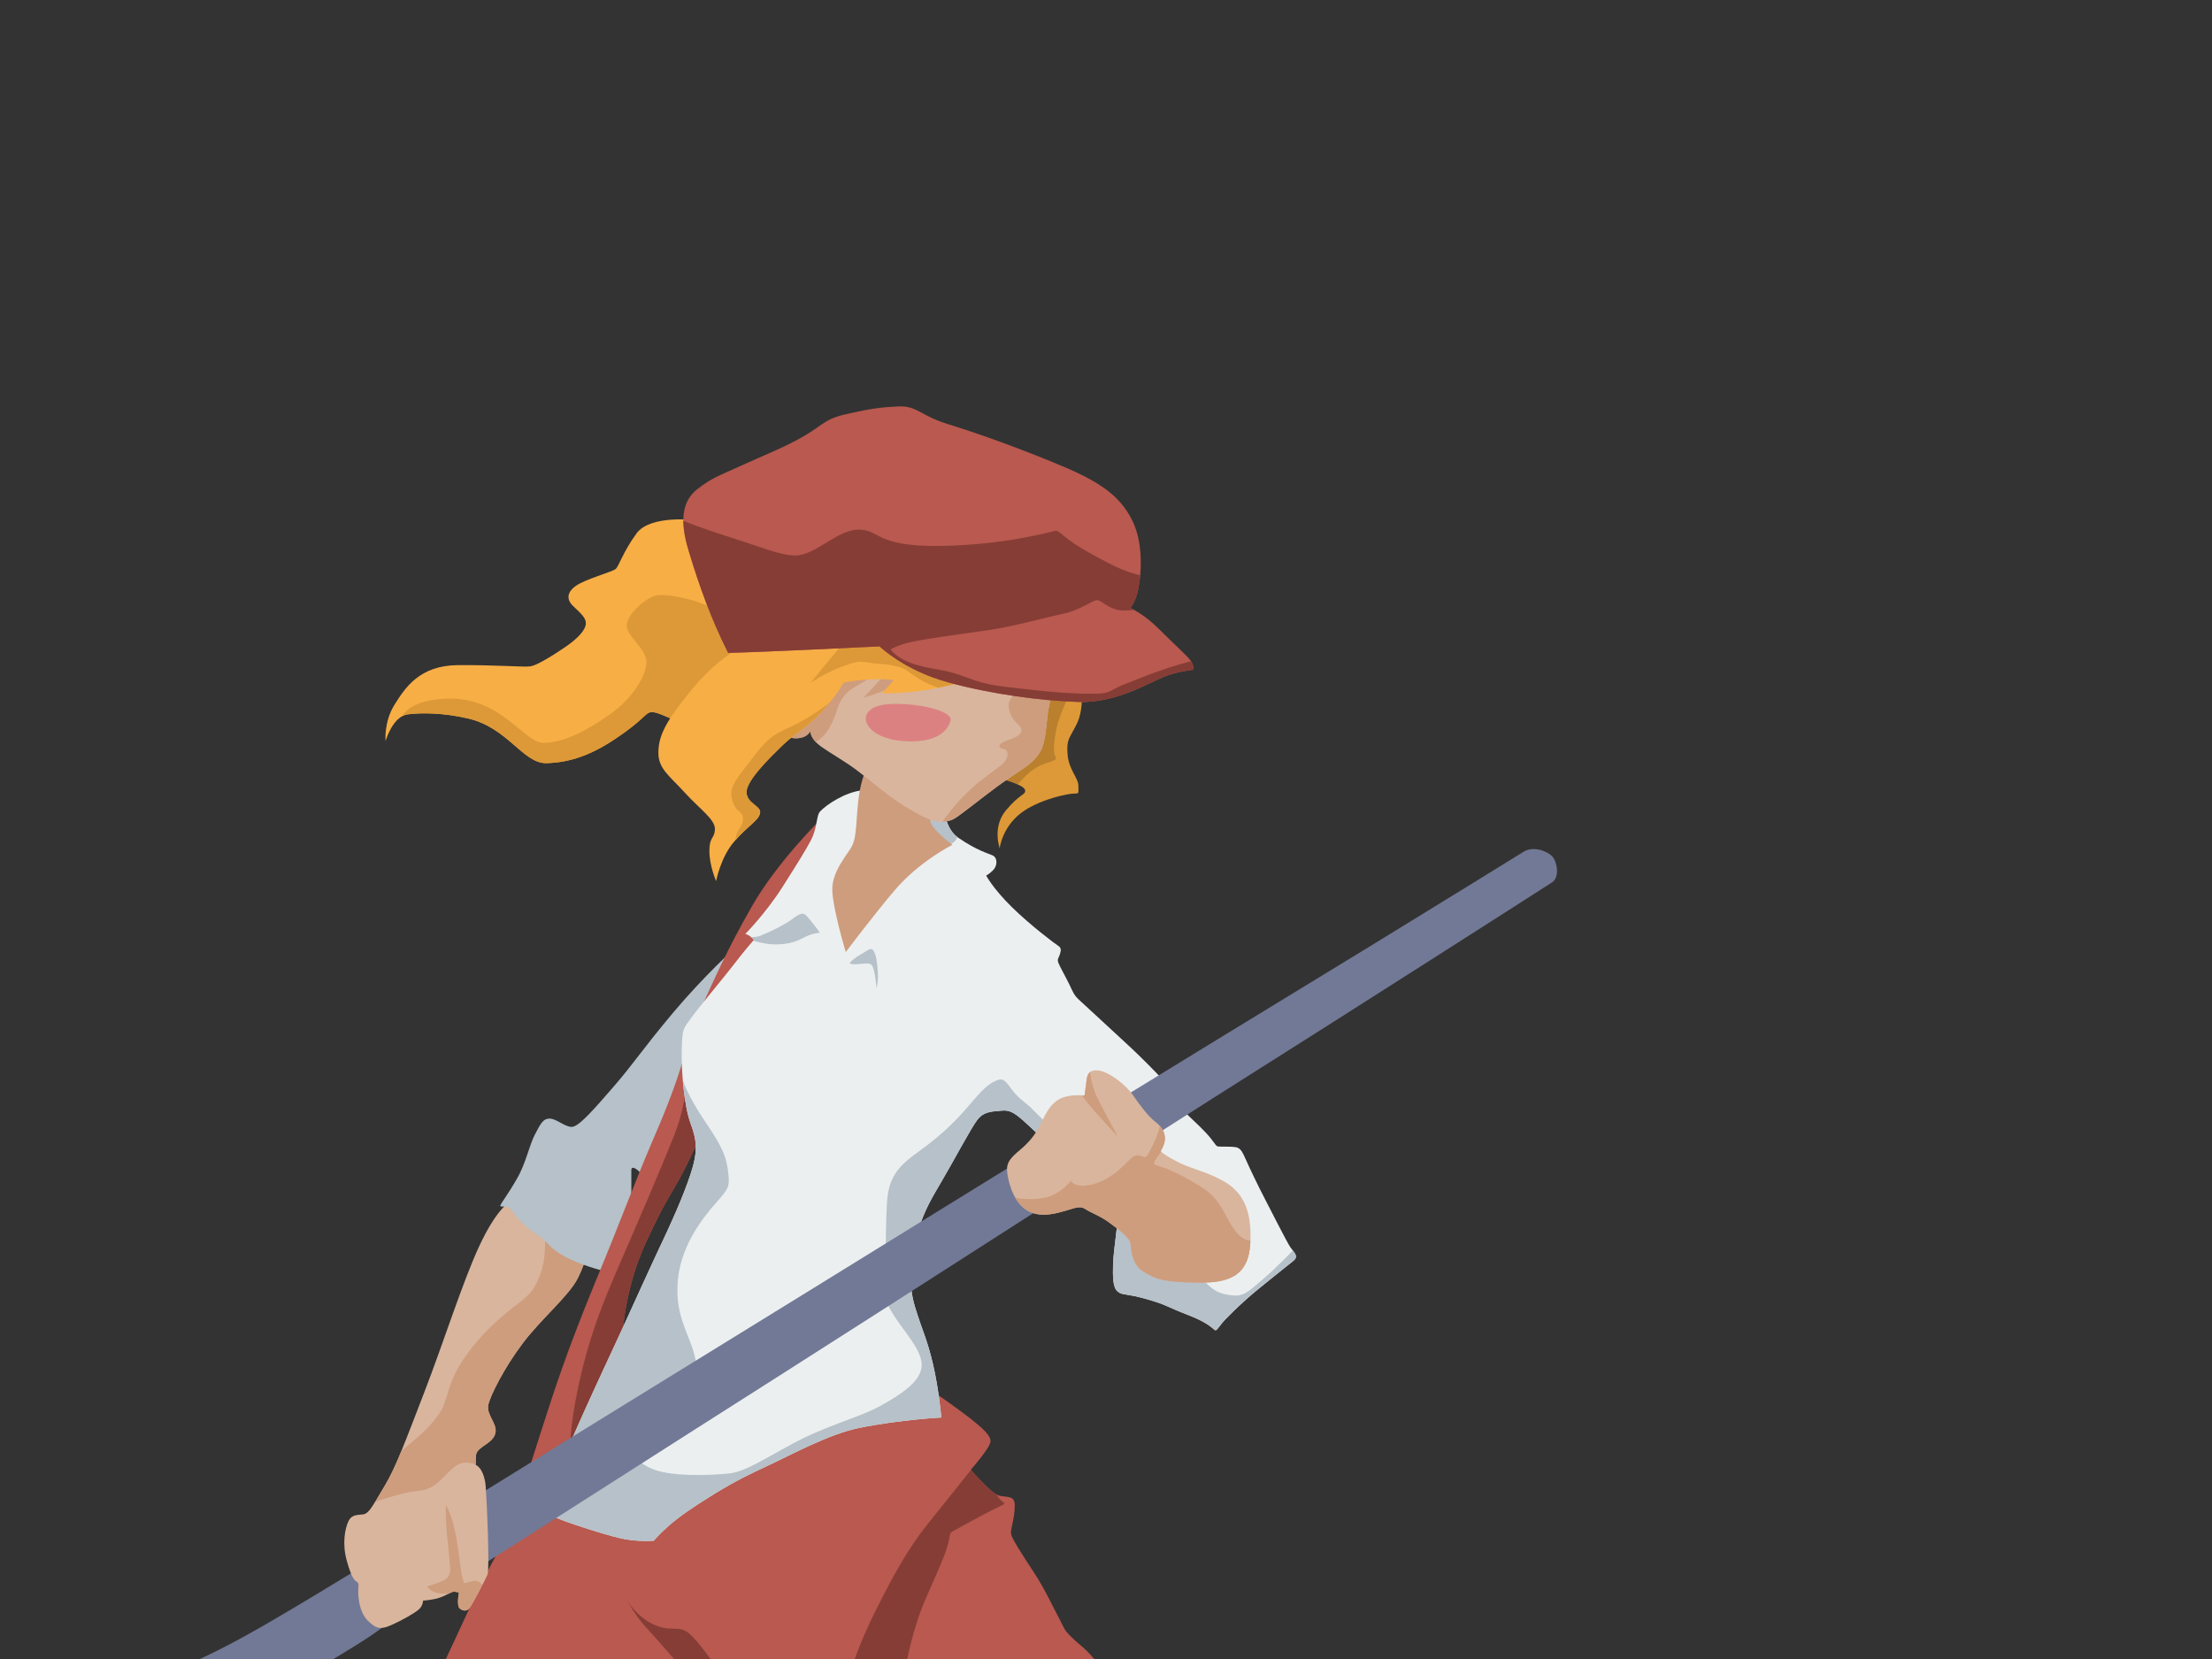 <?xml version="1.0" encoding="utf-8"?>
<!-- Generator: Adobe Illustrator 23.0.0, SVG Export Plug-In . SVG Version: 6.00 Build 0)  -->
<svg version="1.1" id="Layer_2" xmlns="http://www.w3.org/2000/svg" xmlns:xlink="http://www.w3.org/1999/xlink" x="0px" y="0px"
	 viewBox="0 0 720 540" style="enable-background:new 0 0 720 540;" xml:space="preserve">
<rect x="0" y="0" width="720" height="540" fill="#333333" stroke="none"/>
<style type="text/css">
	.st0{clip-path:url(#XMLID_12_);fill:#CE9D7D;}
	.st1{fill:#B6C1C9;}
	.st2{clip-path:url(#XMLID_13_);fill:#863D35;}
	.st3{clip-path:url(#XMLID_14_);fill:#B6C1C9;}
	.st4{fill:#727996;}
	.st5{clip-path:url(#XMLID_15_);fill:#CE9D7D;}
	.st6{clip-path:url(#XMLID_16_);fill:#CE9D7D;}
	.st7{fill:#CE9D7D;}
	.st8{clip-path:url(#XMLID_17_);fill:#BA802E;}
	.st9{clip-path:url(#XMLID_18_);fill:#CE9D7D;}
	.st10{clip-path:url(#XMLID_18_);fill:#DC8181;}
	.st11{clip-path:url(#XMLID_19_);fill:#DD9937;}
	.st12{clip-path:url(#XMLID_20_);fill:#DD9937;}
	.st13{clip-path:url(#XMLID_21_);fill:#863D35;}
</style>
<g id="arm-r_1_">
	<defs>
		<path id="XMLID_9_" d="M170.1,437.3c5.9-7.9,15.1-15.5,18-21.3s3.4-10.3,3.4-10.3l-26.1-14.1c0,0-4,2.4-9.4,14
			c-5.4,11.6-11.6,31.3-17.9,47.6c-6.3,16.3-9.2,24.3-12.8,30.3c-3.5,5.8-5,9-6.9,9.5c-1,3.7-2.1,9.6,1.3,8.9
			c5-1.1,23.1-5.8,26.5-8.5c3-2.4,8-12.9,9.1-15.3c-0.1,0-0.3,0-0.5,0c0.2-4.3-0.4-5,1.5-6.6s4.6-2.6,5-5.4s-2.9-5.6-2.4-8.6
			S164.2,445.1,170.1,437.3z"/>
	</defs>
	<use xlink:href="#XMLID_9_"  style="overflow:visible;fill:#D9B59D;"/>
	<clipPath id="XMLID_12_">
		<use xlink:href="#XMLID_9_"  style="overflow:visible;"/>
	</clipPath>
	<path id="shadow_16_" class="st0" d="M177.3,400.9c0,0,0.7,7.3-1.1,12.8s-3.3,7.4-7.8,10.8s-12.6,10-18.5,19.4
		c-4.4,7-4.3,12.2-6.4,15.4c-2,3.1-4.4,5.8-7.9,8.8s-6.9,5.8-6.9,5.8l-9.3,15.9c0,0,7.4-2.7,12.4-3.8s6.8-0.3,10.2-3
		s6.1-6.9,9.3-6.9s4.4,1.2,4.4,1.2l9.4-8.9l30.3-58.4L177.3,400.9z"/>
</g>
<path id="sleeve" class="st1" d="M239.3,308.5c0,0-9.9,8.9-20.1,21c-10.4,12.4-12.8,16.5-19.3,24s-11.5,13.3-13.8,13.3
	c-2.3,0-5-2.7-7.2-2.7s-3,1.8-4.8,5.2c-1.8,3.4-2.9,9.3-5.8,14.3c-2.9,5.1-5,7.7-5.4,8.7s2.3-0.3,3.4,1.3c1.2,1.6,3.2,4.7,8.1,8
	c4.9,3.3,3.8,4.2,9.1,7.2s12.7,4.8,12.7,4.8l9.3-22.2c0,0,0-8.9,0-10.6c0-1.7,2.6,0.1,3.3,1.6c0.7,1.5,26.6-44,26.6-44L239.3,308.5z
	"/>
<g id="overall">
	<defs>
		<path id="XMLID_7_" d="M267.2,266.6c0,0-14.3,14.1-22.4,28.3c-8.1,14.2-11.4,21.9-16.6,33.2c-5.2,11.3-4.5,17.2-15.1,41.6
			c-7.6,17.7-10.1,25.4-19.5,48c-9.3,22.7-13,34.3-17.7,48.9c-4.7,14.7-7.8,25-10.3,31.3c-2.5,6.3-5.6,10.1-12,23.9
			c-6.5,13.9-11.2,24.1-11.2,24.1l222.9,0.8c0,0-5.6-2.4-8.9-6.4s-4.4-4.3-7.4-7.2s-2.4-2.9-4.4-6.6s-4.4-9.1-8.2-14.9
			s-7-10.7-7.3-12.3s1.2-4.7,1.2-9.3c0-3.6-2.9-2.4-5.4-3.3c-2.5-0.8-8.9-8.3-8.9-8.3s6.1-6.9,6.4-9.1s-3.7-5.3-6.7-7.7
			s-13.1-9.5-13.1-9.5l-100-17.5c0,0,0.6-15,7.7-30.3c7.8-16.8,8.4-15.2,13.8-26.3c5.3-11.1,8.6-17.3,8.6-17.3l35.7-84.4
			L267.2,266.6z"/>
	</defs>
	<use xlink:href="#XMLID_7_"  style="overflow:visible;fill:#B9594F;"/>
	<clipPath id="XMLID_13_">
		<use xlink:href="#XMLID_7_"  style="overflow:visible;"/>
	</clipPath>
	<path id="shadow_13_" class="st2" d="M223.4,350.6c0,0,0.3,8.1-3.9,18.8c-4.5,11.4-12.1,28.9-17.6,41.6s-10.3,23.9-14.1,42.5
		s-2,30.1-2,30.1l34.8-76.6l18.4-46.9L223.4,350.6z"/>
	<path id="shadow_12_" class="st2" d="M318.7,477.1l-2.6,1.3c0,0-8.3,10.4-14.4,18c-6.1,7.6-11.1,16.7-16.6,27.7s-7.9,18.8-7.9,18.8
		l17.8-1.1c0,0,1.8-11.1,6.3-21.4c4.5-10.3,6.3-14.1,7.3-17.9c1-3.8,0-3.2,2.3-4.5c2.3-1.3,9.3-5.1,12.5-6.7c3.2-1.6,4-1.7,3.2-2.3
		c-1.9-1.3-3.1-4.2-3.1-4.2L318.7,477.1z"/>
	<path id="shadow_11_" class="st2" d="M220.1,540.8c0,0-6.4-7.4-9.9-11.2s-6-8.6-6-8.6s2.7,4.7,7.6,7.3c6.4,3.4,8.9,0.4,12.4,3.3
		s9.3,11.6,9.3,11.6L220.1,540.8z"/>
</g>
<g id="shirt">
	<defs>
		<path id="XMLID_6_" d="M307.4,263.8c0,0,0.4,6,4.4,8.8c6.4,4.4,9.8,5.1,11.4,5.9s1.4,3.4,0.1,4.7s-2.3,1.8-2.3,1.8
			s2.2,4.2,8.3,10.2c6.1,6,14.1,12,15.2,12.7c1.1,0.7,0.8,1.6,0.5,2.7s-1,1.5-0.5,2.8c0.5,1.3,2.4,4.6,3.6,7.1
			c1.2,2.5,1.5,3.5,3.3,5.1c1.8,1.6,7,6.5,14.3,13.2c7.3,6.7,10.9,10.7,12.3,12.1c1.3,1.4,5.6,8.9,7.7,11.1s4.5,4.2,6.9,6.8
			c2.4,2.6,3,4,3.6,4.3c0.6,0.3,5.5-0.1,6.7,0.5c1.1,0.6,1.5,1.3,2.6,3.8s4,8.6,6.2,12.8s7.2,14.2,8.4,15.9s2.7,2.8,0.9,4.3
			s-11.3,8.9-15.2,12.4s-5.1,4.8-6.8,6.5s-2.7,3.6-3.3,3.7s-1.5-2.1-8.8-4.9s-7.1-3.4-13.9-5.3s-7.6-1.1-9.2-2.4s-1.6-4.8-1.5-8.9
			s2.1-18.3,2.1-18.3s-16.4-14.6-24.6-22.2s-9.9-9.8-13.6-9.5s-6,0.4-8,2.9s-8.3,14.4-11.7,20.1c-3.3,5.7-5.4,8.9-7.9,16.7
			s-3.1,16.5-0.8,24.1s4,10.6,5.9,18.8c1.9,8.1,2.7,17.3,2.7,17.3s-13.6,0.7-26.8,3.4c-9.8,2-22,8.7-29.1,12
			c-6.8,3.2-10.3,4.8-17.9,9.4c-7.6,4.7-11.7,7.6-15,10.5c-3.3,2.9-4.8,4.8-4.8,4.8s-5.6,0.5-11.3-0.9c-5.8-1.4-17.8-5.3-21-6.8
			c-3.2-1.6-4.9-3.4-4.9-3.4s7.8-15.6,10.1-20.9c2.3-5.3,5.9-13.4,11.9-26.3c6-12.8,9.1-19.9,15.3-33.3c6.3-13.3,9.3-20.1,11.8-27.5
			c2.5-7.4,2.2-11.1,0.1-16.7s-3.1-17.3-2.9-24.2s0.5-6.6,3.1-10.2s11.4-14.1,14.2-17.8s6.2-7.6,6.2-7.6s-1.4-1.6-2.8-1.9
			c0,0,6.7-6.8,12.1-15.3s7.5-11.9,9.3-15.3s1.8-7.4,2.6-8.8s6.3-5.6,12-7s12.1-1.6,12.1-1.6L307.4,263.8z"/>
	</defs>
	<use xlink:href="#XMLID_6_"  style="overflow:visible;fill:#ECEFF0;"/>
	<clipPath id="XMLID_14_">
		<use xlink:href="#XMLID_6_"  style="overflow:visible;"/>
	</clipPath>
	<path id="shadow_10_" class="st3" d="M241.9,304.2c0,0,2.6,1.6,5.8,0.3s7.5-3.4,9.7-5s3.6-2.8,4.9-1.6s4.6,5.7,4.6,5.7
		s-2.4,0.1-4.9,1.4s-4.8,2.4-9.6,2.4s-9.7-2.1-9.7-2.1L241.9,304.2z"/>
	<path id="shadow_9_" class="st3" d="M276.5,313.5c0,0,1.1-1.4,3.6-2.8s3.5-2.6,4.3-1.1s1,3,1.3,6.3s-0.4,5.8-0.4,5.8
		s-0.4-6.3-1.6-7.6S278.3,314.6,276.5,313.5z"/>
	<path id="shadow_8_" class="st3" d="M421.6,406.2c0,0-4.9,5.3-10.3,10c-5.4,4.6-6.5,5.9-10.6,5.4c-4-0.5-5.8-1.4-9.6-5.5
		c-3.8-4.1-50.9-50.9-50.9-50.9s-2.8-2.8-4.8-4.8c-2.1-1.9-4-3-6-5.7c-2-2.7-2.8-3.9-4.8-3.1s-3.7,1.8-7.8,6.6s-7.5,8.7-14.4,14.1
		c-6.9,5.4-13.1,8-13.7,19.2c-0.6,11.2-0.4,27.6-0.3,30.1c0.1,2.5,0.6,3.5,2.9,7.1c2.8,4.4,8.4,10.4,8.7,15.1s-4.4,8.6-11.3,12.6
		c-6.8,4.1-11.4,4.9-23,9.8c-11.6,4.9-21.5,12.7-28.3,13.4s-17.9,1-24.1-1.1c-6.2-2.1-9-7.2-9-7.2s23-14,22.6-24.5
		s-6.8-15.4-6.4-27.9c0.3-12.5,8-22.2,12.5-27.3s4.6-5.4,3.9-10.9s-3.2-9.4-7.7-16.1s-7.3-12.6-8.3-17.5s-56.7,149.4-56.7,149.4
		l56,13l182.7-69l31-28L421.6,406.2z"/>
	<path id="shadow_7_" class="st3" d="M312.1,270.2c0,0-0.2,2.9-1.6,3.9s-1.7,1-1.7,1l-12.7-8.9l5.8-12.1c0,0,12.3,9.5,12.3,9.3
		S312.1,270.2,312.1,270.2z"/>
</g>
<path id="broom" class="st4" d="M64,540.5c0,0,8.5-3.7,22-11.5c20.1-11.6,52.7-31.9,97-59.3c82.8-51,88-54.3,142.3-87.8
	s102-62.5,121.3-74.3s46.5-28.6,49.4-30.4s7.4-0.4,9.3,1.6c1.6,1.8,2.4,6.8-0.1,8.4c-2.4,1.6-71.3,45.6-98.3,62.6
	s-122.5,78.5-154.5,98.8s-81.1,51.8-97,61.8c-15.4,9.7-28.5,14.5-28.5,14.5l-0.8,3.5c0,0-2.6,2.4-10.5,7.3s-17.8,10.7-17.8,10.7
	L64,540.5z"/>
<g id="hand-r_1_">
	<defs>
		<path id="XMLID_10_" d="M155,476.9c-1.1-0.5-1.8-0.7-3.7-0.7c-3.3,0-5.9,4.3-9.3,6.9s-5.2,1.9-10.2,3c-3.1,0.7-7.1,2-9.7,2.9
			c-1.4,2.4-2.5,3.7-3.7,3.9c-1.9,0.3-3.9-0.1-5,2.3c-1.1,2.3-2.1,7.3-0.5,12.9c1.6,5.7,2.5,6.3,3.3,6.8c0.8,0.6,0.4,1.6,0.4,3.1
			s0.2,6.6,3.1,9.5s4.4,2.9,7.8,1.4s7.6-3.9,8.9-5.1s1.3-2.8,1.3-2.8s1.8-0.1,4.2-0.6c3.2-0.8,4.9-2.4,6-2.3s1.5,0.3,1.5,0.3
			s-0.9,4.3,0.3,5.2s2.4,0.9,3.3-0.4c0.9-1.3,5.3-9.6,5.7-10.7c0.7-2.1-0.2-23.6-0.6-28.6S155.7,477.2,155,476.9z"/>
	</defs>
	<use xlink:href="#XMLID_10_"  style="overflow:visible;fill:#D9B59D;"/>
	<clipPath id="XMLID_15_">
		<use xlink:href="#XMLID_10_"  style="overflow:visible;"/>
	</clipPath>
	<path id="shadow_18_" class="st5" d="M147.5,518.7c0,0-4,0.3-5.9-0.4s-2.6-1.9-2.6-1.9s1.9-0.6,4.3-1.5s2.9-1.9,3.2-3.3
		s-1.1-11-1.3-16.1s-0.1-5.6-0.1-5.6s1.5,1.9,2.9,8c1.4,6.1,1.9,14.2,2.6,15.9c0.7,1.7-0.3,1.7,1.8,1.2c2.1-0.5,2.8-0.9,4.1,0.4
		c1.3,1.3,1.1,4.4,1.1,4.4l-5.6,9.3l-6.9-4.4L147.5,518.7z"/>
</g>
<g id="arm-l">
	<defs>
		<path id="XMLID_8_" d="M377.8,374.7c0,0,1.5-2.3,1.4-4.3s-1-3.6-3.2-5.3s-4.8-5.1-7.2-8.6s-8.1-7.9-11.6-8.1s-3.4,2.3-3.7,4.6
			s-0.5,3.6-0.5,3.6s-4.6-0.6-7.9,1c-3.9,1.9-5.5,6.8-6.9,9.3s-3.1,4.8-6.2,7.4s-4.4,4.1-4.2,6.8s1.6,9.5,6.1,12.6
			s10.3,1.1,12.9,0.4s4.6-1.8,6.4-0.6s4.8,2.2,7.8,4.4s6.5,4.8,6.9,6.6s0.1,6.9,4.4,9.5s6.9,3.3,17.3,3.5s16.9-2.1,17.4-13.1
			s-2.7-16.6-9-20.1c-6-3.3-10.9-3.9-15.8-6.7C378.6,375.7,377.8,374.7,377.8,374.7z"/>
	</defs>
	<use xlink:href="#XMLID_8_"  style="overflow:visible;fill:#D9B59D;"/>
	<clipPath id="XMLID_16_">
		<use xlink:href="#XMLID_8_"  style="overflow:visible;"/>
	</clipPath>
	<path id="shadow_14_" class="st6" d="M354.8,347.8c0,0-0.1,4.6,2.5,9.8s6.6,12.4,6.6,12.4s-6.5-6.8-9.8-10.9s-4.2-6.6-4.2-6.6
		L354.8,347.8z"/>
	<path id="shadow_15_" class="st6" d="M377.8,365.1c0,0-0.7,4.1-2.3,7.1c-1.5,3-2,4.3-2.8,4.4c-0.8,0.1-1.4-0.7-2.8-0.5
		c-1.4,0.2-1.7,1-4.9,4c-3.2,3.1-7.8,5.5-11.6,5.8c-4.2,0.4-4.8-1.6-4.8-1.6s-3.5,4.5-8.3,5.5c-6,1.3-11.3-0.3-11.3-0.3l3.9,9.5
		l26.1,20.1l49.2,1.5l-0.3-16.9c0,0-2.1,0.9-4.9-2c-3.9-4-4.8-10.7-11.3-14.9c-6.5-4.2-11.7-6.4-13.7-7c-2-0.7-3-0.6-2-2.1
		s3.8-5.5,3.8-5.5l0.7-5.1L377.8,365.1z"/>
</g>
<path id="neck" class="st7" d="M281.8,250.8c0,0-2.1,4-2.7,12.6c-0.6,8.6-0.8,10-1.9,12.2s-6.4,7.9-6.3,14s4.4,20.3,4.4,20.3
	s8.7-11.6,15.9-20.1c8.1-9.5,18.8-14.8,18.8-14.8s-4.5-3.4-6.4-6s-0.6-7.4-0.6-7.4L281.8,250.8z"/>
<g id="hair-back">
	<defs>
		<path id="XMLID_2_" d="M352,222.6c0,0,1,8-1.5,13s-3.4,5-3,10s3.5,7.6,3.5,10.1s0.4,2.6-1.4,2.6s-10.1,1.6-16.1,5.5
			c-7.3,4.8-8.1,12.3-8.1,12.3s-2.5-6.9,2-12.3s6.3-5,6.3-6.4s-4-2.9-7.4-3.8s4.6-36.6,4.6-36.6L352,222.6z"/>
	</defs>
	<use xlink:href="#XMLID_2_"  style="overflow:visible;fill:#DD9937;"/>
	<clipPath id="XMLID_17_">
		<use xlink:href="#XMLID_2_"  style="overflow:visible;"/>
	</clipPath>
	<path id="shadow" class="st8" d="M350.8,220.2c0,0-5.8,11.7-6.8,16.4s-1.1,7.6-0.8,8.8s1.4,1.7-1.1,2.5s-5,1.6-8,4.4
		s-4.5,5.6-4.5,5.6l-9.1-5.3l6.4-38.4l18.8,1.6L350.8,220.2z"/>
</g>
<g id="face">
	<defs>
		<path id="XMLID_5_" d="M255.1,239.4c0,0,2.7,1.3,5.3,0.8c2.7-0.5,3.3-2.2,3.3-2.2s0.2,2,2.1,3.8s5.1,3.5,10.4,7
			s11.5,9.6,19.2,14.2c7.7,4.6,9.3,4.6,12,4.4c2.7-0.2,3.7-1.2,6.3-3.1c2.6-1.9,9.8-7.7,14.3-10.7c4.4-3.1,8.2-5,10.4-8.6
			c2.3-3.6,2.1-10.6,3-14.8c0.9-4.2,1.5-7.4,1.5-7.4l-62.5-16.8l-23.8,21.5L255.1,239.4z"/>
	</defs>
	<use xlink:href="#XMLID_5_"  style="overflow:visible;fill:#D9B59D;"/>
	<clipPath id="XMLID_18_">
		<use xlink:href="#XMLID_5_"  style="overflow:visible;"/>
	</clipPath>
	<path id="shadow_5_" class="st9" d="M291.8,223.4l-10.8,3.8l6.8-7.4l-3.8,0.2c0,0-2.3,1.7-5.4,3.4c-3.1,1.8-4.9,3.7-6.1,7.5
		c-1.2,3.8-2.8,7.8-6.6,10.4s-4.6,3.3-4.6,3.3l-12.3-3.3l-2.4-16.2l25.8-13.8l21.8,7.1L291.8,223.4z"/>
	<path id="shadow_6_" class="st9" d="M331.4,225.4c0,0-3.3,1.6-3.1,4.5s1.8,4.7,3.2,6s1.4,2.8-0.7,3.9s-5.4,1.6-5.5,3.1
		c0,0.6,0.9,0.8,1.9,1.1c1,0.3,1.4,2.9-1.4,5.1s-8.6,6.1-13.1,11s-6.9,8.8-6.9,8.8l13.8-0.3l25.2-24.1l3.1-23.2L331.4,225.4z"/>
	<path id="cheek" class="st10" d="M282,232.8c-1.2,3,2.8,8.2,13.6,8.5c10.5,0.3,13.2-4.3,13.8-6.8c0.6-2.5-6.7-4.8-14.7-5.3
		S283.1,230.1,282,232.8z"/>
</g>
<g id="hair">
	<defs>
		<path id="XMLID_3_" d="M226.2,169.3c0,0-14.5-1.8-19,4.3c-4.5,6.2-5.7,10.6-6.8,11.6c-1.2,1-10,3.3-13.1,5.6s-2.8,4.7-0.4,6.8
			c2.3,2.2,3.9,3.6,3.8,5.5c-0.2,1.9-2.3,4.5-6.7,7.5c-4.4,3-9.3,6-11.4,6.3s-11.2-0.5-23.6-0.4c-12.4,0.1-17.1,7.3-20.6,12.9
			c-3.5,5.6-2.9,11.8-2.9,11.8s2.3-8.1,7.3-8.7c5-0.6,11.8-0.4,19.3,1.3c13.2,2.9,18.1,14.8,25.8,14.6s14.7-2.7,22.8-8.2
			c8.2-5.5,9.2-7.8,10.7-8.3c1.5-0.4,3.3,0.4,6.3,1.7s9.5,2.5,9.5,2.5l43.1-43L226.2,169.3z"/>
	</defs>
	<use xlink:href="#XMLID_3_"  style="overflow:visible;fill:#F7AE45;"/>
	<clipPath id="XMLID_19_">
		<use xlink:href="#XMLID_3_"  style="overflow:visible;"/>
	</clipPath>
	<path id="shadow_2_" class="st11" d="M235.2,199c0,0-8.3-3.3-10.9-3.9s-6.3-1.6-9.9-1.4s-10.6,6.3-10.4,10s6.4,7.4,6.4,11.8
		s-4.4,11.8-12.1,17.2s-15.1,9.1-21.4,9.1s-13.6-14.7-30.8-14.4s-16.5,9.6-16.5,9.6l14.4,17.4l56.3,2.1l44-17.9l17.8-32L235.2,199z"
		/>
</g>
<g id="hair-front">
	<defs>
		<path id="XMLID_4_" d="M239.8,211.4c0,0-6.9,3.6-15,13.5s-10.4,14.5-10.5,19.9s3.5,7.6,8.5,13.1s10,8.8,9.9,12s-1.8,2.3-1.8,7.1
			s2.2,9.8,2.2,9.8s1.4-7.7,5.9-12.9s7.9-6.8,8.4-9.2s-4.4-3.1-4.4-6.9s7.5-11.1,11.6-15.1s8.1-5.8,13.1-11.3s6.9-9.2,6.9-9.2
			s4.4-1,9.8-1.1s6.5,0.3,6.5,0.3l-3.8,4.3c0,0,5.9,0.1,12.9-0.9s13.6-2.9,13.6-2.9l-16-19.6L239.8,211.4z"/>
	</defs>
	<use xlink:href="#XMLID_4_"  style="overflow:visible;fill:#F7AE45;"/>
	<clipPath id="XMLID_20_">
		<use xlink:href="#XMLID_4_"  style="overflow:visible;"/>
	</clipPath>
	<path id="shadow_3_" class="st12" d="M277.3,203.1c0,0-1.1,4.3-5.1,9s-8.3,10.1-8.3,10.1s5.6-3.6,9.9-5.1s4.8-2.1,9.1-1.4
		s4.9,0.3,7.6,0.9s3.3,0.6,6,2.6s5.2,3.3,7.9,4.3s5.3,1.6,5.3,1.6l5-2.8l-14.3-24L277.3,203.1z"/>
	<path id="shadow_4_" class="st12" d="M273,226.3c0,0-6.1,5.3-12.7,8.8s-8.6,2.9-14.8,10.9s-8.1,10.2-7.3,13.8
		c0.9,4.5,3.3,4.1,3.6,6.1c0.4,3.4-2.5,4.2-2.3,7.5s0.2,5.1,0.2,5.1l22.9-29L273,226.3z"/>
</g>
<g id="hat">
	<defs>
		<path id="XMLID_1_" d="M292.3,132.3c6.2-0.3,7.2,2.9,15.8,5.6c8.7,2.7,20.3,6.7,34.5,12.5c14.3,5.8,21.5,10.2,25.9,18.9
			c4.4,8.8,2.6,20.8,1.6,24.1c-1,3.3-2.2,4.5-2.2,4.5s4.3,1.8,9.3,6.8s8.7,8.3,10.1,10c1.4,1.7,1.2,3.3,1.2,3.3s-5.2,0.5-9.7,2.3
			s-15.5,8.6-27.7,8.2s-28.3-2.5-42.5-6.4c-14.3-3.9-22.3-11.7-22.3-11.7s-40.9,2-49.3,2.1c-5.6-11.1-9.6-22.4-12.8-33.1
			c-3.3-10.7-1.8-16.6,2.8-20.2s6.7-4.2,15.3-8.1c8.6-3.9,13.3-5.6,19.8-9.4c6.4-3.8,6.4-5.5,14.7-7.2
			C283.4,133,287.3,132.5,292.3,132.3z"/>
	</defs>
	<use xlink:href="#XMLID_1_"  style="overflow:visible;fill:#B9594F;"/>
	<clipPath id="XMLID_21_">
		<use xlink:href="#XMLID_1_"  style="overflow:visible;"/>
	</clipPath>
	<path id="shadow_1_" class="st13" d="M219.9,168.5c0,0,6.4,2.8,17.5,6.3s16.5,6,21.5,6c6.6,0,13.8-8.6,20.8-8.4s5.4,5.6,26.4,5.3
		s35.8-4.6,37.3-4.9s2.6,2.4,11.1,7.1s13.1,7.1,20.4,8s-3.3,10.1-3.3,10.1s-5.1,1.4-8.6,0.3s-4.8-3.3-6.3-2.9s-5.6,3.3-10.4,4.3
		s-16.4,4.2-23.9,5.3s-23,3.1-27.2,4.3s-5.3,2.1-5.3,2.1s1.9,3.1,8.4,5s8.8,1.2,16.3,4.1s11.6,2.9,20.9,4s17.1,1.4,21.6,1.3
		s4.3-1.3,9.2-3.2s9.5-3.8,14.6-5.4s8.3-2.4,8.3-2.4l0.3,15.5l-78.4-0.8l-79.1-15L219.4,174L219.9,168.5z"/>
</g>
</svg>

